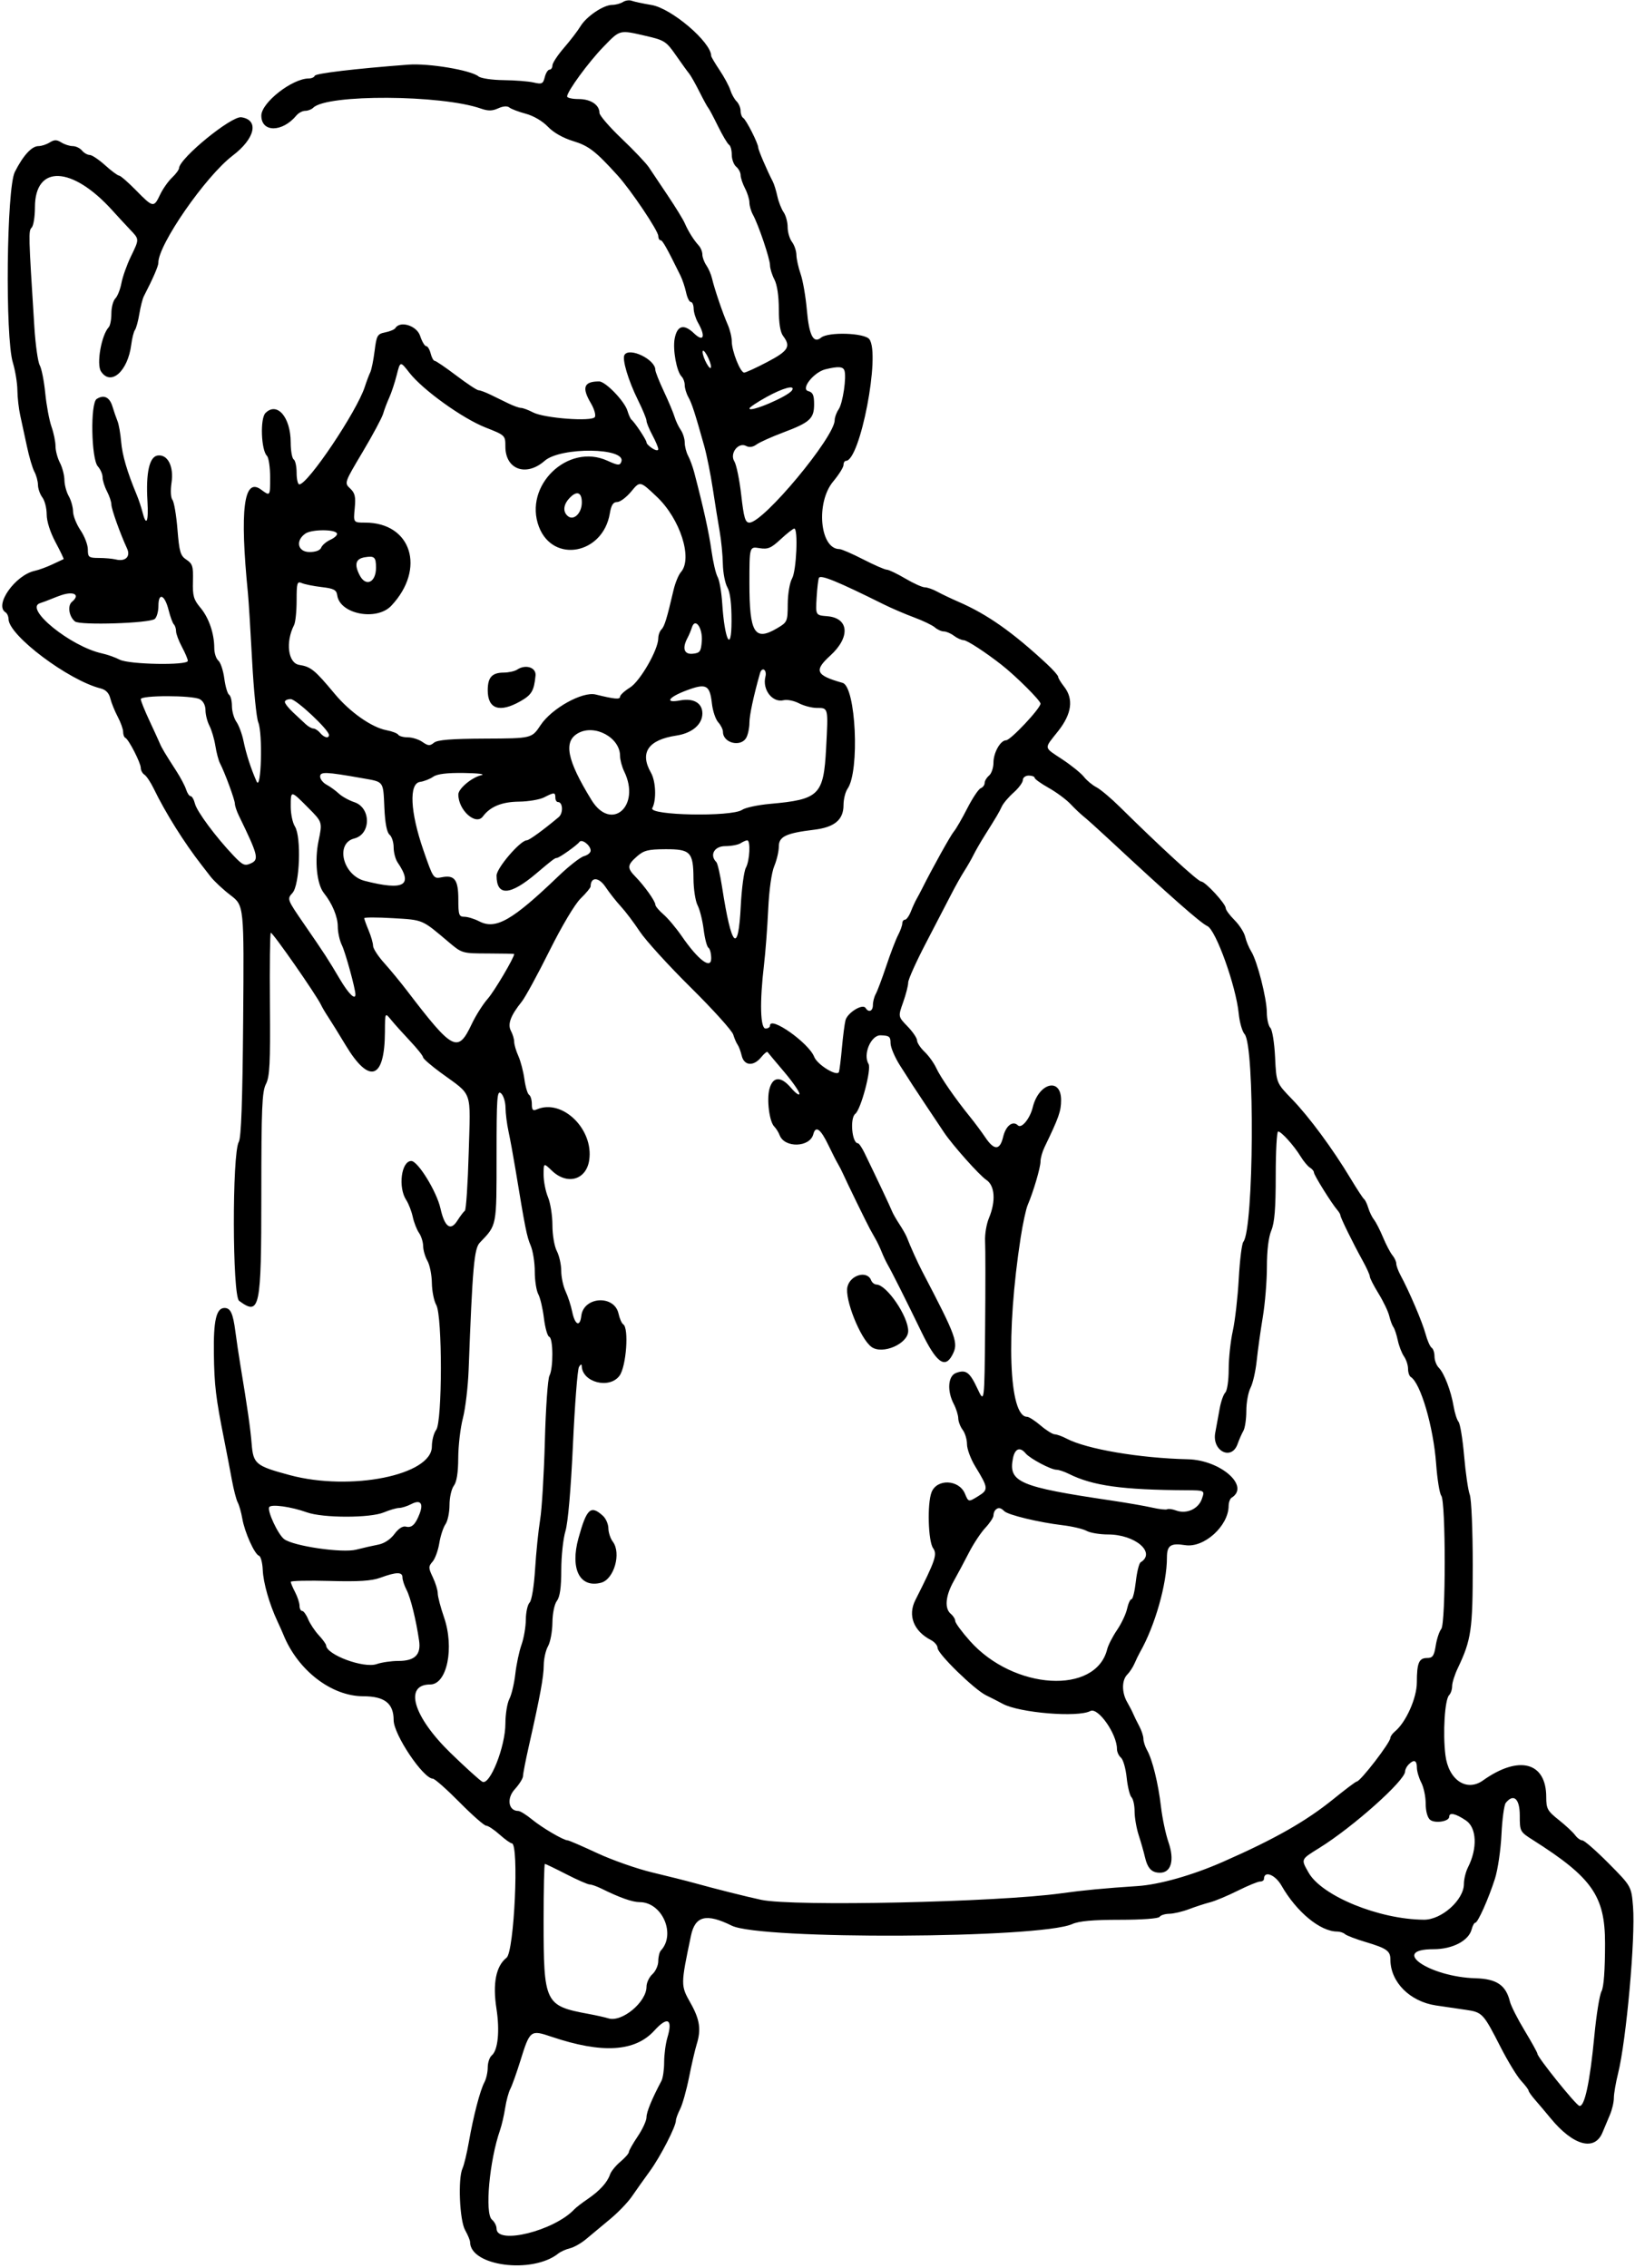 <svg
  width="556"
  height="771"
  viewBox="0 0 556 771"
  fill="none"
  xmlns="http://www.w3.org/2000/svg"
>
  <path
    fill-rule="evenodd"
    clip-rule="evenodd"
    fill="black"
    d="M221.542 1.695C228.343 2.82 241.85 14.343 241.85 19.02C241.85 19.327 243.143 21.513 244.724 23.878C246.304 26.243 247.939 29.282 248.355 30.631C248.772 31.981 249.728 33.7 250.481 34.453C251.233 35.205 251.849 36.662 251.849 37.69C251.849 38.719 252.259 39.814 252.761 40.125C253.773 40.749 257.848 48.804 257.848 50.178C257.848 50.975 260.89 58.072 262.791 61.711C263.232 62.554 263.932 64.804 264.348 66.711C264.763 68.618 265.72 71.066 266.475 72.151C267.228 73.235 267.847 75.512 267.847 77.209C267.847 78.907 268.508 81.169 269.314 82.237C270.122 83.304 270.803 85.303 270.829 86.678C270.854 88.053 271.503 90.979 272.27 93.18C273.037 95.381 273.988 100.886 274.383 105.414C275.136 114.043 276.625 116.936 279.209 114.791C281.65 112.765 293.982 113.159 295.624 115.316C299.478 120.376 292.498 156.678 287.672 156.678C287.217 156.678 286.844 157.31 286.844 158.083C286.844 158.856 285.269 161.374 283.345 163.678C277.339 170.867 278.802 186.678 285.472 186.678C286.16 186.678 289.787 188.251 293.532 190.173C297.278 192.095 300.885 193.67 301.548 193.673C302.211 193.676 305.044 195.028 307.842 196.678C310.639 198.328 313.627 199.678 314.481 199.678C315.334 199.678 317.226 200.334 318.686 201.137C320.146 201.939 323.461 203.518 326.054 204.646C335.764 208.868 344.352 214.916 356.004 225.736C358.111 227.693 359.835 229.647 359.835 230.078C359.835 230.51 360.735 232.007 361.835 233.405C365.157 237.63 364.493 242.665 359.835 248.559C354.922 254.775 354.78 253.871 361.342 258.227C364.372 260.238 367.643 262.891 368.611 264.122C369.58 265.353 371.487 266.936 372.852 267.64C374.217 268.344 377.808 271.364 380.832 274.352C394.463 287.815 407.399 299.678 408.449 299.678C409.841 299.678 416.828 307.25 416.828 308.758C416.828 309.349 418.178 311.182 419.827 312.832C421.478 314.482 423.107 317.035 423.447 318.505C423.787 319.975 424.715 322.219 425.51 323.491C427.546 326.749 430.774 339.4 430.802 344.228C430.815 346.455 431.356 348.808 432.004 349.456C432.652 350.104 433.373 354.579 433.606 359.406C434.029 368.178 434.028 368.178 439.355 373.678C445.179 379.692 453.178 390.527 459.287 400.678C461.439 404.253 463.504 407.403 463.876 407.678C464.248 407.953 464.891 409.303 465.305 410.678C465.72 412.053 466.596 413.853 467.253 414.678C467.909 415.503 469.291 418.203 470.322 420.678C471.352 423.153 472.787 425.888 473.509 426.757C474.23 427.625 474.821 428.906 474.821 429.602C474.821 430.299 475.466 432.064 476.253 433.524C479.251 439.08 483.688 449.476 484.759 453.452C485.372 455.73 486.311 457.864 486.846 458.195C487.381 458.525 487.819 459.862 487.819 461.166C487.819 462.469 488.479 464.195 489.285 465.001C491.118 466.834 493.45 472.928 494.328 478.178C494.696 480.378 495.445 482.721 495.993 483.384C496.541 484.047 497.398 489.298 497.898 495.053C498.397 500.808 499.259 506.708 499.812 508.163C500.371 509.633 500.819 520.221 500.822 531.993C500.827 554.115 500.342 557.46 495.717 567.178C494.669 569.378 493.814 572.1 493.815 573.228C493.817 574.355 493.36 575.737 492.798 576.299C491.315 577.782 490.604 589.145 491.525 596.665C492.559 605.124 498.717 609.287 504.304 605.306C516.514 596.606 525.814 599.043 525.814 610.944C525.814 614.923 526.22 615.665 530.064 618.719C532.4 620.575 534.901 622.901 535.62 623.886C536.338 624.872 537.463 625.685 538.12 625.693C538.776 625.701 542.788 629.213 547.037 633.497C554.761 641.286 554.761 641.286 555.332 648.232C556.19 658.663 553.044 693.709 550.244 704.913C549.456 708.067 548.811 711.824 548.811 713.262C548.811 714.699 548.2 717.294 547.453 719.027C546.705 720.76 545.585 723.422 544.966 724.943C542.305 731.48 535.006 729.504 527.314 720.164C525.664 718.161 523.302 715.366 522.065 713.954C520.827 712.541 519.815 711.11 519.815 710.772C519.815 710.434 518.678 708.931 517.288 707.433C515.898 705.934 512.746 700.763 510.282 695.943C504.363 684.362 504.122 684.107 498.318 683.269C495.568 682.872 491.069 682.211 488.319 681.801C479.413 680.469 472.821 673.83 472.821 666.191C472.821 663.253 471.585 662.384 464.322 660.214C461.022 659.228 457.895 658.029 457.373 657.549C456.85 657.07 455.655 656.678 454.716 656.678C448.979 656.678 440.913 650.025 435.793 641.071C433.636 637.298 429.826 635.845 429.826 638.795C429.826 639.28 429.223 639.678 428.487 639.678C427.75 639.678 424.33 641.085 420.887 642.806C417.446 644.526 413.211 646.295 411.48 646.738C409.747 647.18 406.529 648.228 404.329 649.066C402.13 649.904 399.119 650.61 397.639 650.634C396.16 650.658 394.671 651.128 394.331 651.678C393.971 652.261 388.332 652.678 380.807 652.678C371.681 652.678 366.941 653.104 364.619 654.133C353.485 659.069 258.635 659.515 248.849 654.679C240.193 650.401 236.387 651.332 234.972 658.074C231.456 674.832 231.455 675.006 234.795 680.924C237.993 686.594 238.494 689.982 236.889 695.107C236.359 696.796 235.207 701.778 234.328 706.178C233.449 710.578 232.082 715.452 231.29 717.009C230.499 718.566 229.851 720.323 229.851 720.913C229.851 722.965 224.577 733.21 220.977 738.151C218.984 740.887 216.228 744.767 214.853 746.776C213.478 748.784 210.104 752.277 207.354 754.539C204.605 756.801 201.005 759.798 199.355 761.198C197.705 762.598 195.231 764.014 193.856 764.345C192.481 764.676 190.681 765.484 189.856 766.141C181.017 773.178 159.901 770.431 159.854 762.238C159.85 761.655 159.09 759.828 158.165 758.178C156.279 754.816 155.687 740.625 157.289 737.178C157.801 736.078 158.772 732.028 159.448 728.178C160.997 719.347 163.26 710.667 164.727 707.925C165.349 706.762 165.859 704.485 165.859 702.866C165.859 701.247 166.478 699.409 167.234 698.782C169.336 697.037 169.995 690.437 168.822 682.876C167.492 674.303 168.663 668.407 172.258 665.578C174.88 663.516 176.566 626.678 174.038 626.678C173.587 626.678 171.707 625.328 169.859 623.678C168.011 622.028 165.966 620.678 165.315 620.678C164.664 620.678 160.583 617.089 156.247 612.702C151.91 608.316 147.837 604.716 147.196 604.702C143.884 604.633 133.863 589.686 133.863 584.814C133.863 579.102 130.795 576.691 123.516 576.684C112.67 576.674 101.227 567.827 96.343 555.678C96.012 554.853 95.107 552.828 94.334 551.178C91.597 545.346 89.534 538.124 89.349 533.727C89.246 531.278 88.672 529.112 88.073 528.913C86.557 528.407 83.205 520.955 82.402 516.305C82.034 514.175 81.335 511.7 80.848 510.805C80.36 509.91 79.467 506.478 78.862 503.178C78.257 499.878 77.09 493.803 76.269 489.678C73.362 475.076 72.88 471.059 72.726 460.143C72.568 448.923 73.562 444.678 76.347 444.678C78.394 444.678 79.235 446.498 80.043 452.678C80.438 455.703 81.209 460.878 81.756 464.178C84.175 478.773 85.147 485.558 85.578 490.869C86.134 497.708 86.948 498.378 98.488 501.489C119.211 507.076 146.862 501.521 146.862 491.77C146.862 489.73 147.523 487.187 148.33 486.119C150.437 483.333 150.463 447.356 148.362 443.678C147.576 442.303 146.901 438.928 146.862 436.178C146.823 433.428 146.148 430.053 145.362 428.678C144.576 427.303 143.917 425.041 143.897 423.651C143.878 422.26 143.244 420.235 142.49 419.151C141.735 418.066 140.777 415.61 140.36 413.693C139.942 411.776 138.944 409.206 138.142 407.981C135.306 403.653 136.466 394.709 139.863 394.709C142.11 394.709 148.492 405.078 149.783 410.828C151.204 417.152 153.204 418.63 155.488 415.044C156.492 413.467 157.659 411.928 158.08 411.623C158.502 411.318 159.09 402.446 159.387 391.907C160.003 370.089 160.935 372.771 149.942 364.732C146.598 362.286 143.862 359.904 143.862 359.439C143.862 358.974 141.865 356.475 139.425 353.885C136.984 351.296 134.074 348.053 132.958 346.678C130.931 344.178 130.931 344.178 130.897 350.863C130.817 366.988 125.615 368.749 117.562 355.378C115.255 351.546 112.583 347.233 111.627 345.794C110.671 344.355 109.575 342.503 109.194 341.678C107.654 338.354 92.54 316.673 92.082 317.132C91.811 317.403 91.678 328.409 91.786 341.59C91.951 361.603 91.727 366.053 90.426 368.567C89.105 371.122 88.869 376.803 88.869 406.057C88.869 445.03 88.367 447.434 81.311 442.253C78.993 440.551 78.901 392.207 81.208 388.197C82.021 386.785 82.466 374.403 82.688 347.026C83.006 307.873 83.006 307.873 78.389 304.348C75.85 302.409 72.789 299.552 71.587 298C70.385 296.448 69.052 294.728 68.623 294.178C62.654 286.53 56.289 276.383 52.312 268.178C51.247 265.978 49.812 263.818 49.124 263.378C48.437 262.938 47.874 261.903 47.874 261.076C47.874 259.366 43.762 251.35 42.625 250.845C42.213 250.661 41.875 249.755 41.875 248.83C41.875 247.905 41.044 245.58 40.028 243.663C39.013 241.746 37.881 238.947 37.513 237.443C37.068 235.622 35.982 234.492 34.264 234.061C23.277 231.303 2.974 216.042 2.902 210.487C2.89 209.557 2.43 208.518 1.88 208.178C-2.059 205.744 5.174 195.502 11.851 194.058C13.241 193.757 15.953 192.761 17.878 191.844C19.803 190.928 21.494 190.136 21.636 190.086C21.778 190.035 20.541 187.456 18.887 184.355C17.048 180.908 15.878 177.228 15.878 174.888C15.878 172.783 15.217 170.187 14.41 169.119C13.602 168.052 12.927 166.136 12.91 164.862C12.892 163.589 12.344 161.564 11.691 160.362C11.037 159.161 9.889 155.253 9.138 151.678C8.388 148.103 7.367 143.378 6.87 141.178C6.373 138.978 5.942 135.153 5.912 132.678C5.882 130.203 5.188 125.969 4.369 123.269C1.708 114.496 2.232 64.022 5.041 58.459C7.865 52.869 10.782 49.678 13.066 49.678C14.077 49.678 15.799 49.12 16.892 48.437C18.473 47.45 19.283 47.45 20.863 48.437C21.956 49.12 23.701 49.678 24.741 49.678C25.781 49.678 27.192 50.353 27.877 51.178C28.562 52.003 29.739 52.678 30.496 52.678C31.252 52.678 33.614 54.253 35.744 56.178C37.874 58.103 40.013 59.69 40.496 59.704C40.98 59.718 43.569 61.968 46.252 64.704C52.059 70.627 52.309 70.672 54.444 66.169C55.36 64.24 57.173 61.652 58.474 60.419C59.774 59.187 60.858 57.728 60.883 57.178C61.032 53.795 78.7 39.362 82.075 39.866C88.182 40.778 86.755 47.103 79.137 52.894C69.91 59.908 53.697 83.306 53.844 89.397C53.869 90.44 51.938 94.878 48.917 100.716C48.479 101.563 47.79 104.263 47.385 106.716C46.979 109.17 46.31 111.628 45.896 112.178C45.482 112.728 44.913 114.978 44.632 117.178C43.469 126.255 37.683 131.368 34.344 126.27C32.733 123.811 34.472 113.915 36.986 111.228C37.475 110.705 37.875 108.6 37.875 106.549C37.875 104.499 38.481 102.215 39.222 101.474C39.962 100.734 40.896 98.379 41.297 96.241C41.698 94.104 43.117 90.093 44.45 87.329C47.443 81.125 47.454 81.442 44.124 77.939C42.613 76.347 39.968 73.485 38.248 71.578C24.534 56.37 11.879 55.85 11.879 70.494C11.879 73.675 11.377 76.78 10.762 77.395C9.655 78.502 9.686 79.621 11.683 111.178C12.066 117.228 12.889 123.078 13.514 124.178C14.138 125.278 14.982 129.542 15.388 133.654C15.794 137.766 16.746 142.885 17.502 145.03C18.259 147.175 18.878 150.171 18.878 151.689C18.878 153.207 19.549 155.738 20.371 157.314C21.192 158.889 21.884 161.528 21.907 163.178C21.929 164.828 22.591 167.303 23.377 168.678C24.163 170.053 24.822 172.396 24.842 173.884C24.861 175.372 26.002 178.247 27.377 180.273C28.752 182.299 29.876 185.244 29.876 186.818C29.876 189.454 30.17 189.679 33.626 189.692C35.689 189.699 38.275 189.93 39.375 190.205C42.632 191.018 44.478 189.232 43.213 186.493C40.841 181.362 37.875 173.044 37.875 171.523C37.875 170.634 37.203 168.618 36.382 167.042C35.561 165.467 34.886 163.313 34.882 162.257C34.879 161.2 34.16 159.545 33.286 158.578C31.016 156.071 30.677 137.057 32.876 135.644C35.321 134.074 37.274 135.001 38.238 138.188C38.735 139.832 39.51 142.078 39.96 143.178C40.41 144.278 40.967 147.428 41.197 150.178C41.58 154.759 43.222 160.365 46.472 168.178C47.158 169.828 48.029 172.42 48.408 173.937C49.731 179.248 50.565 177.546 50.145 170.393C49.576 160.725 50.79 155.275 53.601 154.867C57.024 154.37 59.164 158.557 58.329 164.12C57.933 166.766 58.063 169.22 58.639 169.937C59.187 170.62 59.956 175.133 60.347 179.966C60.972 187.681 61.346 188.942 63.415 190.298C65.479 191.651 65.753 192.561 65.613 197.617C65.476 202.547 65.843 203.855 68.124 206.565C71.014 210.001 72.857 215.34 72.865 220.306C72.868 222.026 73.489 223.946 74.244 224.573C75 225.2 75.913 227.937 76.273 230.654C76.634 233.372 77.365 235.866 77.899 236.196C78.433 236.526 78.87 238.244 78.87 240.015C78.87 241.785 79.554 244.21 80.391 245.404C81.227 246.598 82.309 249.511 82.795 251.876C83.709 256.326 85.331 261.345 87.257 265.678C88.835 269.226 89.395 249.363 87.825 245.571C87.208 244.082 86.265 234.609 85.73 224.521C85.195 214.432 84.556 204.153 84.311 201.678C81.484 173.222 82.897 162.104 88.787 166.459C91.868 168.738 91.869 168.738 91.869 162.408C91.869 158.926 91.38 155.59 90.785 154.994C88.786 152.995 88.412 142.277 90.276 140.414C94.217 136.472 98.829 141.825 98.853 150.369C98.861 153.224 99.318 155.838 99.868 156.178C100.418 156.518 100.867 158.569 100.867 160.737C100.867 162.905 101.279 164.678 101.782 164.678C104.696 164.678 121.338 139.898 124.05 131.523C124.645 129.683 125.48 127.463 125.906 126.589C126.332 125.715 127.001 122.43 127.393 119.29C128.053 114.011 128.326 113.536 131.006 113C132.601 112.681 134.147 112.028 134.443 111.549C136.06 108.932 141.714 110.698 142.862 114.178C143.497 116.103 144.424 117.678 144.921 117.678C145.417 117.678 146.106 118.803 146.451 120.178C146.796 121.553 147.413 122.678 147.821 122.678C148.229 122.678 151.535 124.928 155.167 127.678C158.799 130.428 162.205 132.678 162.735 132.678C163.264 132.678 165.083 133.353 166.778 134.178C168.473 135.003 171.245 136.353 172.939 137.178C174.634 138.003 176.546 138.681 177.189 138.684C177.832 138.688 179.666 139.372 181.264 140.206C185.075 142.194 201.284 143.41 202.289 141.785C202.688 141.14 202.078 139.026 200.934 137.088C197.766 131.719 198.537 129.678 203.734 129.678C205.921 129.678 212.404 136.399 213.379 139.678C213.788 141.053 214.399 142.403 214.738 142.678C215.891 143.615 219.852 149.594 219.852 150.397C219.852 150.837 220.752 151.759 221.852 152.446C223.045 153.191 223.852 153.287 223.852 152.683C223.852 152.126 222.952 149.992 221.852 147.939C220.752 145.887 219.852 143.685 219.852 143.045C219.852 142.406 218.549 139.25 216.954 136.031C213.644 129.346 211.479 122.091 212.367 120.655C214.041 117.946 222.852 122.217 222.852 125.737C222.852 126.372 224.153 129.656 225.742 133.035C227.331 136.414 228.967 140.303 229.376 141.678C229.785 143.053 230.735 145.066 231.486 146.151C232.237 147.235 232.851 149.177 232.851 150.466C232.851 151.755 233.371 153.782 234.007 154.97C234.643 156.159 235.58 158.717 236.088 160.654C239.242 172.689 241.085 181.041 241.939 187.178C242.475 191.028 243.417 195.067 244.03 196.154C244.645 197.241 245.352 201.291 245.601 205.154C246.414 217.764 248.751 222.213 248.766 211.178C248.774 205.189 248.3 201.342 247.349 199.678C246.563 198.303 245.871 194.703 245.811 191.678C245.752 188.653 245.267 183.703 244.732 180.678C244.198 177.653 243.147 171.128 242.398 166.178C241.648 161.228 240.341 154.703 239.492 151.678C236.335 140.418 235.265 137.123 234.073 134.994C233.401 133.792 232.851 131.97 232.851 130.944C232.851 129.918 232.365 128.592 231.772 127.999C230.096 126.323 228.729 118.846 229.422 115.15C230.271 110.625 232.535 110.001 236.014 113.334C239.287 116.47 240.046 114.394 237.35 109.678C236.564 108.303 235.905 106.166 235.885 104.928C235.866 103.69 235.437 102.678 234.93 102.678C234.424 102.678 233.697 101.215 233.315 99.428C232.933 97.641 232.066 95.053 231.389 93.678C226.696 84.149 225.302 81.678 224.623 81.678C224.199 81.678 223.852 81.02 223.852 80.217C223.852 78.478 214.56 64.649 210.053 59.678C202.503 51.353 200.2 49.576 194.861 47.952C191.45 46.915 188.196 45.058 186.307 43.07C184.513 41.184 181.423 39.372 178.808 38.673C176.36 38.018 173.846 37.063 173.22 36.551C172.506 35.965 171.094 36.069 169.422 36.831C167.41 37.748 165.979 37.77 163.561 36.921C150.066 32.185 111.161 31.983 106.52 36.625C105.941 37.204 104.712 37.678 103.789 37.678C102.867 37.678 101.524 38.386 100.806 39.251C95.99 45.055 88.869 45.09 88.869 39.309C88.869 34.889 99.371 26.678 105.026 26.678C105.947 26.678 106.85 26.266 107.034 25.763C107.332 24.945 120.678 23.359 138.863 21.98C145.8 21.454 160.172 23.862 162.721 25.977C163.517 26.638 167.334 27.206 171.258 27.246C175.163 27.287 179.766 27.649 181.485 28.052C184.278 28.705 184.683 28.509 185.254 26.231C185.607 24.827 186.337 23.678 186.876 23.678C187.416 23.678 187.857 23.03 187.857 22.239C187.857 21.447 189.627 18.754 191.791 16.253C193.955 13.752 196.475 10.462 197.391 8.942C199.414 5.585 205.192 1.684 208.173 1.663C209.373 1.654 211.029 1.209 211.853 0.673C212.678 0.137 214.028 -0.045 214.853 0.268C215.678 0.581 218.689 1.223 221.542 1.695ZM205.191 15.928C200.133 21.141 192.856 31.089 192.856 32.79C192.856 33.278 194.624 33.678 196.784 33.678C200.879 33.678 203.854 35.657 203.854 38.38C203.854 39.238 207.258 43.182 211.419 47.145C215.578 51.108 219.741 55.497 220.667 56.898C221.594 58.3 224.494 62.632 227.113 66.525C229.73 70.419 232.317 74.634 232.859 75.891C234.047 78.644 235.903 81.604 237.6 83.457C238.288 84.207 238.85 85.589 238.85 86.527C238.85 87.465 239.46 89.121 240.204 90.205C240.949 91.29 241.818 93.303 242.135 94.678C242.937 98.165 245.793 106.564 247.457 110.329C248.222 112.062 248.849 114.641 248.849 116.059C248.849 119.352 251.754 126.678 253.06 126.678C253.608 126.678 257.159 125.047 260.951 123.054C268.107 119.293 269.013 117.805 266.315 114.237C265.34 112.948 264.847 109.879 264.847 105.101C264.847 100.664 264.274 96.809 263.353 95.042C262.532 93.467 261.855 91.278 261.849 90.178C261.837 87.986 257.948 76.471 256.044 72.994C255.386 71.792 254.848 69.931 254.848 68.858C254.848 67.785 254.176 65.618 253.354 64.042C252.534 62.467 251.859 60.446 251.855 59.55C251.852 58.655 251.174 57.363 250.349 56.678C249.524 55.993 248.849 54.165 248.849 52.615C248.849 51.064 248.429 49.537 247.916 49.219C247.403 48.902 245.716 46.063 244.166 42.91C242.618 39.758 241.125 36.953 240.85 36.678C240.575 36.403 239.225 33.936 237.85 31.196C236.475 28.456 234.901 25.674 234.351 25.016C233.801 24.357 231.776 21.555 229.851 18.788C226.568 14.069 225.938 13.664 219.655 12.218C210.534 10.12 210.924 10.02 205.191 15.928ZM238.921 119.678C238.921 120.503 239.564 122.303 240.35 123.678C241.176 125.123 241.779 125.545 241.779 124.678C241.779 123.853 241.136 122.053 240.35 120.678C239.524 119.233 238.921 118.811 238.921 119.678ZM134.919 127.453C134.265 130.052 133.116 133.528 132.365 135.178C131.615 136.828 130.683 139.291 130.294 140.652C129.905 142.013 126.768 147.863 123.323 153.652C117.073 164.152 117.063 164.183 119.075 166.073C120.719 167.617 121.005 168.865 120.625 172.823C120.159 177.678 120.159 177.678 124.184 177.678C139.928 177.678 144.869 193.377 133.074 205.928C128.11 211.211 115.592 208.815 114.683 202.408C114.417 200.538 113.559 200.083 109.366 199.589C106.617 199.265 103.58 198.654 102.617 198.232C101.048 197.544 100.867 198.156 100.867 204.137C100.867 207.807 100.479 211.567 100.004 212.494C97.035 218.283 97.951 225.436 101.739 226.041C105.742 226.682 107.01 227.717 113.866 235.941C119.024 242.129 126.426 247.318 131.439 248.258C133.334 248.614 135.132 249.304 135.433 249.791C135.734 250.279 137.204 250.678 138.7 250.678C140.194 250.678 142.436 251.392 143.682 252.265C145.587 253.599 146.205 253.639 147.56 252.515C148.747 251.53 153.347 251.16 165.009 251.108C180.845 251.039 180.846 251.039 183.844 246.512C187.608 240.829 198.074 235.013 202.558 236.113C208.987 237.691 210.854 237.862 210.854 236.873C210.854 236.305 212.366 234.907 214.213 233.764C217.671 231.627 223.852 220.88 223.852 217.005C223.852 215.945 224.337 214.593 224.93 214C225.968 212.962 226.78 210.321 229.026 200.678C229.603 198.203 230.742 195.42 231.559 194.493C235.623 189.881 231.308 176.407 223.36 168.889C217.641 163.48 217.641 163.48 214.674 167.079C213.042 169.058 210.88 170.678 209.869 170.678C208.509 170.678 207.857 171.698 207.369 174.591C205.027 188.45 188.057 191.625 183.273 179.098C177.948 165.152 193.091 150.515 206.529 156.617C210.159 158.266 210.779 158.316 211.282 157.005C213.14 152.16 190.67 151.878 185.204 156.678C178.931 162.187 171.859 159.621 171.859 151.836C171.859 148.022 171.809 147.975 165.109 145.34C157.27 142.257 143.751 132.539 139.236 126.741C136.109 122.727 136.109 122.727 134.919 127.453ZM280.725 125.546C276.73 126.509 272.175 132.269 274.854 132.97C276.418 133.379 276.845 134.337 276.845 137.429C276.845 142.331 275.438 143.612 266.247 147.068C262.342 148.537 258.299 150.359 257.262 151.117C256.042 152.01 254.799 152.187 253.738 151.619C251.09 150.201 248.042 154.156 249.717 156.838C250.42 157.965 251.476 163.114 252.063 168.282C252.947 176.062 253.424 177.678 254.839 177.678C259.619 177.678 283.845 148.573 283.845 142.83C283.845 141.891 284.453 140.235 285.197 139.151C286.612 137.083 287.938 128.076 287.141 125.928C286.651 124.608 285.02 124.511 280.725 125.546ZM260.612 135.002C257.46 136.749 254.872 138.484 254.863 138.858C254.828 140.397 268.064 134.754 269.342 132.685C270.55 130.73 266.278 131.864 260.612 135.002ZM193.511 169.507C191.541 171.684 191.382 174.04 193.109 175.473C195.113 177.137 197.855 174.447 197.855 170.818C197.855 167.232 196.06 166.69 193.511 169.507ZM103.829 181.417C100.372 183.838 101.25 187.678 105.26 187.678C107.362 187.678 108.872 187.104 109.231 186.169C109.549 185.34 110.959 184.137 112.364 183.497C113.769 182.857 114.777 181.911 114.605 181.395C114.104 179.893 105.98 179.91 103.829 181.417ZM265.488 183.318C262.195 186.378 261.133 186.824 258.239 186.354C254.848 185.804 254.848 185.804 254.848 198.276C254.848 215.253 256.611 218.11 264.29 213.579C267.745 211.541 267.848 211.304 267.882 205.329C267.902 201.894 268.549 198.074 269.346 196.678C270.838 194.069 271.474 179.655 270.096 179.705C269.684 179.72 267.611 181.346 265.488 183.318ZM124.053 189.454C120.941 189.965 120.399 191.876 122.315 195.582C124.412 199.638 127.864 198.029 127.864 192.996C127.864 189.393 127.348 188.914 124.053 189.454ZM278.507 196.428C278.256 196.841 277.892 199.878 277.698 203.178C277.345 209.178 277.345 209.178 281.332 209.502C288.736 210.105 289.23 216.624 282.345 222.89C276.708 228.02 277.417 229.589 286.532 232.157C291.061 233.433 292.408 262.153 288.221 268.151C287.464 269.235 286.844 271.744 286.844 273.726C286.844 278.704 283.801 281.249 276.845 282.089C267.293 283.243 264.847 284.404 264.847 287.788C264.847 289.413 264.148 292.414 263.295 294.457C262.367 296.678 261.539 302.599 261.237 309.175C260.959 315.227 260.309 323.766 259.791 328.152C258.308 340.693 258.541 349.678 260.348 349.678C261.173 349.678 261.847 349.228 261.847 348.678C261.847 345.263 275.043 354.578 276.868 359.282C277.925 362.005 284.759 366.166 285.299 364.416C285.509 363.735 285.964 360.028 286.311 356.178C286.658 352.328 287.197 348.15 287.51 346.893C288.153 344.308 293.365 341.096 294.345 342.682C295.391 344.374 296.843 343.783 296.843 341.664C296.843 340.557 297.281 338.869 297.817 337.914C298.353 336.959 299.956 332.688 301.38 328.422C302.802 324.156 304.611 319.431 305.398 317.922C306.186 316.413 306.832 314.616 306.836 313.928C306.839 313.241 307.248 312.678 307.744 312.678C308.24 312.678 309.133 311.44 309.729 309.928C310.325 308.416 311.199 306.503 311.671 305.678C312.144 304.853 312.982 303.278 313.533 302.178C317.108 295.048 323.289 283.94 324.383 282.678C325.097 281.853 327.14 278.323 328.923 274.834C330.706 271.345 332.767 268.259 333.502 267.977C334.237 267.695 334.838 266.892 334.838 266.193C334.838 265.495 335.513 264.363 336.338 263.678C337.163 262.993 337.838 261.013 337.838 259.278C337.838 255.884 340.211 251.678 342.127 251.678C343.649 251.678 353.836 240.835 353.836 239.216C353.836 238.178 345.52 229.892 340.624 226.052C335.122 221.738 328.883 217.673 327.72 217.646C326.96 217.629 325.466 216.954 324.399 216.146C323.331 215.339 321.792 214.678 320.978 214.678C320.164 214.678 318.788 214.061 317.92 213.307C317.051 212.553 313.866 211.021 310.841 209.903C307.817 208.784 303.092 206.751 300.342 205.384C284.89 197.705 279.16 195.355 278.507 196.428ZM20.877 202.33C20.052 202.602 18.478 203.201 17.378 203.66C16.278 204.12 14.591 204.748 13.628 205.056C8.037 206.843 24.031 219.817 34.693 222.143C36.517 222.541 39.217 223.496 40.692 224.266C43.882 225.93 63.872 226.282 63.872 224.674C63.872 224.122 62.972 221.992 61.872 219.939C60.772 217.887 59.873 215.488 59.873 214.609C59.873 213.73 59.535 212.68 59.123 212.275C58.711 211.87 57.91 209.691 57.343 207.432C56.02 202.155 53.873 201.252 53.873 205.972C53.873 207.876 53.311 209.882 52.623 210.431C50.774 211.909 27.189 212.651 25.5 211.285C23.448 209.624 22.883 205.918 24.48 204.592C27.328 202.229 25.213 200.902 20.877 202.33ZM235.29 213.315C234.968 214.34 234.288 215.959 233.778 216.914C231.904 220.424 232.635 222.564 235.601 222.254C238.031 221.999 238.385 221.504 238.65 217.985C238.991 213.447 236.385 209.826 235.29 213.315ZM182.113 229.678C181.606 234.878 180.799 236.241 176.936 238.428C169.882 242.422 165.859 241.06 165.859 234.678C165.859 230.282 167.308 228.683 171.309 228.663C172.986 228.654 175.033 228.2 175.858 227.654C178.755 225.734 182.383 226.909 182.113 229.678ZM258.432 228.928C256.244 236.661 254.848 243.207 254.848 245.729C254.848 247.423 254.382 249.68 253.813 250.744C251.992 254.147 245.849 252.653 245.849 248.807C245.849 247.998 245.122 246.531 244.232 245.547C243.342 244.564 242.384 241.723 242.103 239.235C241.381 232.827 240.19 232.205 233.464 234.721C227.241 237.05 225.883 239.138 231.246 238.132C235.845 237.269 238.85 239.01 238.85 242.539C238.85 246.289 235.353 249.267 229.996 250.077C220.432 251.523 217.457 255.862 221.352 262.678C223.037 265.626 223.283 272.004 221.817 274.744C220.482 277.24 248.808 277.776 252.376 275.322C253.461 274.576 257.723 273.664 261.847 273.296C278.594 271.803 280.081 270.333 280.925 254.427C281.668 240.429 281.726 240.678 277.737 240.678C276.092 240.678 273.371 239.966 271.689 239.097C270.007 238.227 267.664 237.758 266.481 238.055C262.697 239.005 259.179 234.481 260.282 230.085C260.892 227.653 259.108 226.537 258.432 228.928ZM47.874 237.699C47.874 238.261 49.185 241.523 50.787 244.949C52.388 248.375 53.98 251.853 54.325 252.678C55.011 254.321 56.094 256.134 59.996 262.178C61.417 264.378 62.901 267.19 63.293 268.428C63.686 269.666 64.378 270.678 64.831 270.678C65.284 270.678 65.944 271.827 66.296 273.232C66.968 275.91 73.405 284.578 79.41 290.89C82.538 294.178 83.216 294.478 85.332 293.513C88.148 292.23 87.779 290.771 81.248 277.347C80.49 275.79 79.87 273.937 79.87 273.23C79.87 271.927 76.433 262.598 74.8 259.472C74.31 258.533 73.604 255.86 73.231 253.531C72.859 251.202 71.953 248.145 71.219 246.737C70.484 245.33 69.881 242.956 69.877 241.463C69.873 239.807 69.117 238.345 67.938 237.713C65.396 236.353 47.874 236.34 47.874 237.699ZM96.868 238.633C96.868 239.158 98.106 240.743 99.618 242.156C101.129 243.568 103.08 245.389 103.951 246.201C104.822 247.013 106.004 247.678 106.578 247.678C107.152 247.678 108.181 248.353 108.866 249.178C110.206 250.793 111.866 251.18 111.866 249.878C111.866 248.135 100.706 237.678 98.847 237.678C97.759 237.678 96.868 238.108 96.868 238.633ZM196.675 249.214C191.507 252.02 192.742 258.319 201.137 271.978C207.861 282.917 218 274.076 212.264 262.274C211.488 260.677 210.854 258.293 210.854 256.975C210.854 250.794 202.342 246.136 196.675 249.214ZM108.866 264.013C108.866 264.89 109.85 266.134 111.053 266.778C112.256 267.422 114.129 268.777 115.216 269.79C116.303 270.802 118.678 272.121 120.495 272.721C126.214 274.609 126.203 283.623 120.48 285.06C113.906 286.71 116.587 297.579 124.039 299.478C137.38 302.88 140.591 301.077 135.211 293.205C134.47 292.121 133.863 289.813 133.863 288.078C133.863 286.343 133.235 284.402 132.467 283.765C131.556 283.007 130.948 279.875 130.714 274.722C130.29 265.385 130.659 265.887 123.251 264.578C110.76 262.37 108.866 262.296 108.866 264.013ZM147.306 264.079C146.206 264.85 144.193 265.638 142.834 265.829C139.017 266.368 139.491 276.056 143.966 288.996C147.335 298.737 147.385 298.81 150.254 298.243C154.597 297.384 155.861 299.088 155.861 305.8C155.861 311.059 156.077 311.678 157.91 311.678C159.037 311.678 161.32 312.382 162.983 313.241C168.594 316.143 174.187 312.953 189.856 297.912C193.431 294.481 197.367 291.401 198.605 291.067C199.843 290.734 200.855 289.89 200.855 289.192C200.855 287.402 197.858 285.091 197.029 286.242C196.198 287.397 190.154 291.678 189.354 291.678C188.687 291.678 187.876 292.29 182.357 296.966C173.434 304.525 168.859 304.764 168.859 297.671C168.859 295.118 176.958 285.678 179.148 285.678C179.951 285.678 184.789 282.164 189.979 277.812C191.601 276.452 191.425 272.678 189.739 272.678C189.255 272.678 188.856 272.003 188.856 271.178C188.856 269.328 188.455 269.317 185.057 271.073C183.572 271.84 179.715 272.499 176.488 272.537C170.646 272.605 166.7 274.222 164.22 277.563C161.821 280.792 155.861 275.474 155.861 270.106C155.861 268.13 160.404 264.315 163.673 263.546C165.185 263.191 162.635 262.863 157.833 262.796C151.973 262.715 148.68 263.116 147.306 264.079ZM347.837 265.17C347.837 265.991 346.437 267.904 344.726 269.42C343.015 270.937 341.196 273.078 340.684 274.178C339.716 276.256 338.991 277.482 334.782 284.178C333.399 286.378 331.717 289.303 331.043 290.678C330.369 292.053 328.949 294.528 327.888 296.178C326.827 297.828 324.808 301.428 323.404 304.178C321.999 306.928 318.147 314.349 314.844 320.669C311.543 326.989 308.842 333.003 308.842 334.035C308.842 335.066 308.066 338.094 307.118 340.765C305.393 345.62 305.393 345.62 308.617 348.946C310.39 350.776 311.849 352.927 311.858 353.726C311.868 354.524 313.016 356.26 314.409 357.582C315.802 358.904 317.585 361.379 318.371 363.082C319.849 366.282 324.876 373.547 329.879 379.712C331.455 381.655 333.797 384.805 335.082 386.712C338.103 391.194 340.038 391.128 341.132 386.504C342.024 382.725 344.419 380.86 346.152 382.593C347.368 383.81 350.256 380.304 351.191 376.475C353.233 368.107 360.833 366.153 360.838 373.995C360.84 377.749 360.079 379.911 355.203 390.009C354.451 391.566 353.836 393.756 353.836 394.875C353.836 396.936 351.433 405.102 349.479 409.678C348.892 411.053 347.821 416.003 347.098 420.678C342.036 453.401 343.047 481.678 349.28 481.678C349.902 481.678 351.97 483.01 353.874 484.637C355.778 486.265 357.941 487.615 358.681 487.637C359.421 487.66 361.221 488.308 362.681 489.079C369.472 492.664 387.45 495.729 403.943 496.114C415.059 496.373 425.177 505.253 418.828 509.178C418.278 509.518 417.819 510.782 417.809 511.987C417.75 518.823 409.417 526.332 403.022 525.312C398.099 524.527 396.83 525.392 396.829 529.535C396.826 538.482 392.756 552.786 387.683 561.678C387.212 562.503 386.377 564.224 385.826 565.503C385.275 566.782 384.151 568.502 383.328 569.325C381.441 571.213 381.431 575.433 383.308 578.678C384.103 580.053 385.032 581.853 385.371 582.678C385.711 583.503 386.629 585.372 387.41 586.832C388.192 588.292 388.831 590.234 388.831 591.148C388.831 592.062 389.386 593.792 390.065 594.994C391.896 598.235 393.869 606.254 394.808 614.275C395.266 618.178 396.407 623.578 397.343 626.275C399.466 632.383 398.282 636.678 394.478 636.678C391.612 636.678 390.232 635.211 389.302 631.172C388.923 629.525 387.987 626.25 387.222 623.893C386.458 621.536 385.832 617.914 385.832 615.843C385.832 613.772 385.356 611.602 384.774 611.02C384.193 610.439 383.455 607.427 383.135 604.327C382.816 601.228 381.941 598.184 381.193 597.562C380.444 596.941 379.833 595.602 379.833 594.586C379.833 589.481 373.383 580.313 370.774 581.71C366.548 583.972 346.662 582.332 340.988 579.254C339.531 578.463 336.988 577.164 335.338 576.366C331.365 574.446 318.84 562.238 318.84 560.284C318.84 559.439 317.828 558.225 316.591 557.585C310.707 554.542 308.629 549.24 311.27 544.009C318.134 530.411 318.8 528.459 317.301 526.319C315.631 523.933 315.274 511.297 316.767 507.37C318.557 502.661 326.111 502.955 328.139 507.812C329.339 510.686 329.339 510.686 332.568 508.71C336.201 506.485 336.152 505.935 331.654 498.567C330.106 496.032 328.839 492.63 328.839 491.009C328.839 489.387 328.178 487.187 327.371 486.119C326.563 485.052 325.886 483.278 325.865 482.178C325.844 481.078 325.155 478.889 324.334 477.314C322.006 472.851 322.369 467.788 325.09 466.777C328.469 465.521 329.749 466.449 332.376 472.062C334.768 477.178 334.768 477.178 335 451.678C335.128 437.653 335.125 424.297 334.993 421.998C334.861 419.699 335.447 416.157 336.295 414.126C338.706 408.356 338.333 403.049 335.381 401.114C333.101 399.62 323.972 389.378 321.073 385.064C317.831 380.238 311.24 370.326 310.341 368.926C309.791 368.07 307.879 365.086 306.092 362.296C304.305 359.506 302.842 356.065 302.842 354.649C302.842 352.41 302.402 352.062 299.465 351.979C296.178 351.885 293.378 358.499 295.353 361.694C296.422 363.423 292.769 377.189 290.847 378.678C288.956 380.142 289.717 388.678 291.738 388.678C292.095 388.678 293.098 390.14 293.966 391.928C298.279 400.81 302.777 410.338 303.29 411.678C303.606 412.503 304.754 414.528 305.842 416.178C306.93 417.828 308.079 419.853 308.395 420.678C309.564 423.733 312.061 429.267 313.582 432.178C325.403 454.803 326.036 456.572 323.804 460.744C321.313 465.4 318.387 463.201 313.4 452.928C307.996 441.793 303.31 432.462 301.846 429.92C301.294 428.962 300.394 427.053 299.845 425.678C299.296 424.303 298.397 422.39 297.845 421.428C297.294 420.466 296.413 418.89 295.887 417.928C294.723 415.796 287.967 401.953 286.736 399.178C286.248 398.078 285.442 396.503 284.944 395.678C284.446 394.853 282.974 391.963 281.672 389.255C279.038 383.776 277.365 382.581 276.572 385.613C275.394 390.121 266.804 390.369 265.127 385.943C264.76 384.972 263.926 383.638 263.274 382.978C261.622 381.304 260.678 373.779 261.666 370.178C262.831 365.941 265.546 365.811 268.979 369.829C270.553 371.671 271.842 372.58 271.844 371.849C271.845 371.118 269.49 367.743 266.612 364.349C263.733 360.955 261.22 357.953 261.026 357.678C260.833 357.403 259.854 358.19 258.852 359.428C256.269 362.613 253.053 362.37 252.23 358.928C251.869 357.416 251.24 355.728 250.834 355.178C250.427 354.628 249.754 353.072 249.338 351.72C248.922 350.367 242.42 343.167 234.889 335.72C227.358 328.272 219.559 319.703 217.558 316.678C215.557 313.653 212.667 309.828 211.136 308.178C209.604 306.528 207.254 303.543 205.914 301.545C203.624 298.132 200.887 298.03 200.844 301.357C200.838 301.808 199.316 303.652 197.462 305.453C195.494 307.367 191.072 314.787 186.832 323.296C182.839 331.308 178.614 339.059 177.441 340.52C173.614 345.288 172.535 348.207 173.756 350.487C174.362 351.62 174.858 353.296 174.858 354.211C174.858 355.127 175.495 357.294 176.274 359.027C177.052 360.76 177.978 364.305 178.331 366.905C178.685 369.504 179.398 371.893 179.916 372.214C180.434 372.534 180.857 373.943 180.857 375.344C180.857 377.389 181.202 377.744 182.607 377.144C191.213 373.463 201.939 383.9 200.367 394.425C199.36 401.174 192.881 402.992 187.662 397.991C184.857 395.304 184.857 395.304 184.857 399.369C184.857 401.605 185.532 405.049 186.357 407.024C187.182 408.998 187.857 413.277 187.857 416.532C187.857 419.836 188.516 423.714 189.35 425.314C190.171 426.889 190.846 429.91 190.85 432.027C190.853 434.144 191.521 437.294 192.334 439.027C193.147 440.76 194.16 443.881 194.584 445.963C195.508 450.494 197.229 451.281 197.676 447.378C198.435 440.769 208.915 440.127 210.337 446.602C210.706 448.281 211.422 449.912 211.93 450.226C213.931 451.462 212.982 464.584 210.666 467.718C207.229 472.367 197.965 469.96 197.825 464.383C197.807 463.679 197.417 463.822 196.888 464.726C196.389 465.578 195.468 477.436 194.84 491.079C194.139 506.318 193.154 517.676 192.288 520.531C191.512 523.087 190.873 529.029 190.867 533.737C190.859 539.7 190.411 542.884 189.388 544.237C188.536 545.363 187.892 548.488 187.853 551.678C187.816 554.703 187.143 558.303 186.357 559.678C185.571 561.053 184.918 563.978 184.905 566.178C184.883 570.114 183.65 576.785 179.805 593.782C178.734 598.515 177.858 603.027 177.858 603.81C177.858 604.592 176.595 606.615 175.052 608.304C172.195 611.434 172.885 615.678 176.252 615.678C176.885 615.678 178.967 616.967 180.879 618.543C184.326 621.383 191.654 625.678 193.053 625.678C193.452 625.678 197.958 627.625 203.067 630.005C208.174 632.385 216.628 635.351 221.852 636.595C227.077 637.84 233.601 639.482 236.351 640.244C243.499 642.224 253.613 644.763 258.848 645.89C269.667 648.22 339.121 646.711 360.927 643.673C368.346 642.639 375.745 641.936 386.832 641.212C394.248 640.728 405.482 637.546 415.813 633.003C433.59 625.186 444.117 619.202 453.557 611.545C457.536 608.318 461.052 605.678 461.371 605.678C462.608 605.678 472.821 592.415 472.821 590.809C472.821 590.322 473.539 589.327 474.415 588.6C478.121 585.524 481.801 577.269 481.811 572.01C481.823 565.343 482.52 563.678 485.299 563.678C487.186 563.678 487.675 562.978 488.235 559.478C488.604 557.167 489.449 554.62 490.113 553.818C491.679 551.921 491.685 510.451 490.119 508.492C489.541 507.769 488.756 502.903 488.373 497.678C487.451 485.084 483.102 470.207 479.733 468.125C479.231 467.814 478.82 466.562 478.82 465.341C478.82 464.121 478.202 462.235 477.448 461.151C476.694 460.066 475.742 457.603 475.333 455.678C474.925 453.753 474.254 451.728 473.843 451.178C473.433 450.628 472.798 448.928 472.433 447.401C472.068 445.874 470.431 442.449 468.796 439.79C467.16 437.132 465.822 434.515 465.822 433.975C465.822 433.435 464.724 431.009 463.381 428.585C460.116 422.688 455.823 413.948 455.823 413.198C455.823 412.865 455.352 412.05 454.776 411.386C452.837 409.149 446.824 399.511 446.824 398.64C446.824 398.166 446.221 397.418 445.482 396.978C444.744 396.538 443.312 394.828 442.3 393.178C440.003 389.432 435.719 384.678 434.639 384.678C434.192 384.678 433.826 391.442 433.826 399.71C433.826 410.81 433.434 415.681 432.326 418.332C431.381 420.595 430.826 425.156 430.826 430.669C430.826 435.48 430.195 443.187 429.425 447.797C428.655 452.407 427.723 459.074 427.355 462.614C426.987 466.155 426.042 470.295 425.256 471.815C424.47 473.335 423.827 476.857 423.827 479.642C423.827 482.427 423.377 485.487 422.827 486.442C422.278 487.397 421.389 489.415 420.852 490.928C418.801 496.713 412.076 493.302 413.26 487.078C413.668 484.933 414.345 481.244 414.764 478.879C415.183 476.515 416.044 474.062 416.677 473.429C417.317 472.789 417.828 469.288 417.828 465.54C417.828 461.834 418.457 455.962 419.226 452.49C419.994 449.018 420.906 441.033 421.253 434.746C421.601 428.458 422.298 422.815 422.803 422.207C426.383 417.893 426.762 355.473 423.231 351.572C422.425 350.681 421.528 347.528 421.237 344.565C420.323 335.257 413.456 316.121 410.57 314.842C408.309 313.84 397.724 304.509 377.402 285.603C373.514 281.987 369.518 278.387 368.521 277.603C367.524 276.819 365.509 274.909 364.044 273.357C362.578 271.806 359.232 269.331 356.609 267.857C353.985 266.384 351.838 264.841 351.837 264.428C351.836 264.015 350.936 263.678 349.836 263.678C348.729 263.678 347.837 264.345 347.837 265.17ZM98.868 274.213C98.868 276.708 99.504 279.745 100.281 280.963C102.531 284.487 101.94 300.837 99.465 303.572C97.576 305.658 97.605 305.736 103.464 314.239C110.538 324.506 111.409 325.848 115.689 333.07C118.539 337.881 120.865 340.137 120.865 338.092C120.865 336.181 117.444 323.72 116.269 321.347C115.497 319.79 114.866 316.934 114.866 315.001C114.866 311.7 112.993 307.189 110.135 303.608C107.734 300.598 106.923 292.598 108.334 285.832C109.657 279.494 109.657 279.494 104.775 274.586C98.825 268.603 98.868 268.606 98.868 274.213ZM251.849 286.678C251.024 287.211 248.662 287.654 246.599 287.663C242.893 287.678 241.211 290.719 243.6 293.088C244.012 293.497 244.884 297.285 245.538 301.505C248.759 322.305 251.062 324.691 251.901 308.098C252.205 302.092 252.991 296.195 253.65 294.994C254.964 292.599 255.297 285.669 254.098 285.693C253.686 285.702 252.673 286.145 251.849 286.678ZM216.603 291.162C213.267 294.097 213.195 295.096 216.103 298.069C219.153 301.187 222.852 306.383 222.852 307.549C222.852 308.072 224.09 309.561 225.602 310.857C227.114 312.154 229.933 315.509 231.866 318.314C237.444 326.405 241.85 329.72 241.85 325.826C241.85 324.159 241.431 322.537 240.92 322.221C240.408 321.905 239.674 319.115 239.287 316.02C238.9 312.926 237.972 309.22 237.223 307.786C236.475 306.352 235.846 302.253 235.825 298.678C235.773 289.679 234.803 288.67 226.242 288.71C220.403 288.736 218.933 289.111 216.603 291.162ZM123.864 312.162C123.864 312.481 124.54 314.358 125.364 316.332C126.189 318.307 126.864 320.657 126.864 321.556C126.864 322.454 128.552 325.064 130.614 327.355C132.676 329.646 136.163 333.876 138.363 336.754C154.06 357.295 155.693 358.137 160.426 348.131C161.785 345.257 164.234 341.393 165.867 339.542C168.096 337.017 174.875 325.554 174.855 324.342C174.854 324.252 170.864 324.168 165.988 324.156C157.123 324.134 157.123 324.134 152.424 320.156C143.416 312.53 143.968 312.765 133.613 312.156C128.251 311.84 123.864 311.843 123.864 312.162ZM168.859 392.921C168.859 417.148 169.006 416.387 163.171 422.46C161.233 424.477 160.677 430.786 159.364 465.678C159.146 471.453 158.269 478.86 157.414 482.138C156.559 485.416 155.847 491.491 155.829 495.638C155.808 500.677 155.31 503.822 154.329 505.119C153.522 506.187 152.861 509.124 152.861 511.647C152.861 514.169 152.242 517.121 151.486 518.205C150.73 519.29 149.781 522.203 149.377 524.678C148.974 527.153 147.94 529.975 147.078 530.95C145.655 532.56 145.665 533.042 147.186 536.234C148.107 538.165 148.862 540.629 148.862 541.708C148.862 542.787 149.812 546.417 150.974 549.775C154.579 560.191 152.029 572.678 146.298 572.678C137.258 572.678 140.534 583.656 153.262 596.007C158.265 600.864 163.108 605.246 164.022 605.745C166.57 607.139 171.857 593.83 171.865 585.998C171.869 582.797 172.476 579.018 173.216 577.6C173.955 576.182 174.864 572.357 175.236 569.1C175.607 565.843 176.554 561.378 177.34 559.178C178.127 556.978 178.79 553.13 178.814 550.628C178.838 548.125 179.414 545.522 180.094 544.842C180.815 544.121 181.596 539.346 181.967 533.392C182.318 527.774 183.087 520.253 183.676 516.678C184.266 513.103 184.991 501.049 185.287 489.891C185.584 478.733 186.283 468.75 186.842 467.707C188.198 465.172 188.145 454.941 186.774 454.484C186.179 454.285 185.366 451.435 184.968 448.15C184.57 444.866 183.707 441.195 183.051 439.994C182.394 438.792 181.857 435.32 181.857 432.278C181.857 429.235 181.229 425.268 180.461 423.462C179.136 420.344 178.625 417.787 175.312 397.678C174.541 393.003 173.469 387.153 172.928 384.678C172.387 382.203 171.927 378.546 171.903 376.55C171.879 374.555 171.184 372.363 170.359 371.678C169.033 370.578 168.859 373.045 168.859 392.921ZM296.234 435.255C296.535 436.038 297.357 436.692 298.062 436.71C301.534 436.795 308.842 447.493 308.842 452.491C308.842 456.853 300.076 460.655 296.343 457.913C292.538 455.117 287.15 441.579 288.191 437.432C289.207 433.385 294.923 431.838 296.234 435.255ZM344.467 495.776C342.845 503.888 346.588 505.497 377.833 510.122C383.057 510.896 389.332 511.984 391.777 512.541C394.223 513.098 396.543 513.356 396.934 513.114C397.325 512.872 398.697 513.063 399.982 513.539C403.484 514.834 407.515 513.016 408.704 509.605C409.725 506.678 409.725 506.678 403.528 506.644C381.637 506.526 371.598 505.133 363.504 501.091C361.947 500.314 360.048 499.678 359.285 499.678C357.406 499.678 350.257 495.89 348.782 494.113C346.856 491.791 345.131 492.456 344.467 495.776ZM139.863 511.352C138.488 512.065 136.63 512.655 135.735 512.663C134.84 512.671 132.493 513.353 130.518 514.178C125.851 516.128 109.844 516.118 104.367 514.162C98.944 512.225 92.228 511.289 91.555 512.376C90.781 513.63 94.557 521.726 96.638 523.272C99.837 525.647 116.393 528.058 121.141 526.839C123.464 526.243 126.842 525.474 128.648 525.13C130.656 524.747 132.785 523.35 134.127 521.534C135.519 519.652 136.957 518.731 138.056 519.018C140.008 519.529 141.296 518.296 142.716 514.562C144.06 511.027 142.932 509.759 139.863 511.352ZM338.505 513.345C338.138 513.711 337.838 514.564 337.838 515.239C337.838 515.914 336.592 517.8 335.07 519.429C333.548 521.059 331.057 524.819 329.534 527.785C328.011 530.751 325.657 535.161 324.302 537.585C321.507 542.588 321.137 546.85 323.34 548.678C324.164 549.363 324.84 550.453 324.84 551.101C324.84 551.749 327.093 554.807 329.846 557.897C344.734 574.603 372.668 576.267 376.518 560.678C376.858 559.303 378.359 556.378 379.854 554.178C381.35 551.978 382.892 548.716 383.281 546.928C383.672 545.14 384.347 543.678 384.782 543.678C385.218 543.678 385.878 540.992 386.249 537.708C386.621 534.425 387.354 531.474 387.878 531.149C393.233 527.84 386.025 521.678 376.799 521.678C373.996 521.678 370.72 521.132 369.518 520.465C368.317 519.797 364.634 518.928 361.335 518.533C353.207 517.56 342.808 515.049 341.504 513.745C340.273 512.514 339.445 512.404 338.505 513.345ZM205.025 515.333C206.031 516.243 206.868 518.156 206.886 519.583C206.903 521.01 207.578 523.052 208.386 524.119C211.352 528.04 208.812 536.933 204.397 538.087C197.15 539.983 193.821 533.387 196.727 522.896C199.52 512.818 200.879 511.58 205.025 515.333ZM129.364 536.378C126.374 537.475 122.02 537.754 112.116 537.483C104.83 537.284 98.868 537.42 98.868 537.785C98.868 538.15 99.539 539.738 100.361 541.314C101.182 542.889 101.857 544.966 101.861 545.928C101.864 546.89 102.262 547.678 102.746 547.678C103.229 547.678 104.147 548.939 104.785 550.481C105.424 552.023 107.054 554.478 108.406 555.937C109.759 557.397 110.88 558.948 110.897 559.384C111.025 562.595 123.695 567.281 128.098 565.746C129.783 565.159 133.087 564.678 135.441 564.678C141.069 564.678 143.22 562.577 142.517 557.767C141.482 550.674 139.615 543.129 138.252 540.524C137.488 539.064 136.863 537.151 136.863 536.274C136.863 534.363 134.778 534.392 129.364 536.378ZM479.02 599.878C478.36 600.538 477.821 601.603 477.821 602.245C477.821 605.333 460.188 621.071 448.769 628.178C442.247 632.237 442.365 631.973 444.994 636.632C449.489 644.595 469.049 652.578 484.25 652.654C490.251 652.683 497.818 645.899 497.818 640.49C497.818 638.889 498.436 636.364 499.191 634.878C502.483 628.399 502.193 621.4 498.53 618.928C494.98 616.534 492.819 616.053 492.819 617.659C492.819 619.262 487.934 620.018 486.306 618.667C485.416 617.928 484.82 615.723 484.82 613.17C484.82 610.825 484.147 607.618 483.325 606.042C482.505 604.467 481.83 602.165 481.826 600.928C481.819 598.43 480.836 598.062 479.02 599.878ZM512.052 612.928C511.497 613.616 510.839 618.453 510.591 623.678C510.342 628.903 509.348 635.653 508.384 638.678C506.196 645.532 502.561 653.678 501.689 653.678C501.329 653.678 500.771 654.691 500.451 655.928C499.447 659.808 493.942 662.678 487.507 662.678C472.37 662.678 486.031 672.114 501.817 672.562C508.954 672.764 512.094 674.897 513.466 680.475C513.832 681.962 516.086 686.409 518.473 690.358C520.861 694.307 522.815 697.842 522.815 698.214C522.815 699.403 535.734 715.485 537.048 715.932C538.819 716.535 540.673 707.943 542.173 692.178C542.854 685.028 543.951 678.195 544.611 676.994C545.385 675.584 545.812 669.79 545.812 660.657C545.812 644.624 541.425 638.331 521.391 625.624C516.859 622.75 516.816 622.669 516.816 617.2C516.816 611.504 514.719 609.624 512.052 612.928ZM184.858 652.928C184.859 681.094 185.258 681.922 200.15 684.683C202.787 685.172 205.812 685.847 206.873 686.184C211.454 687.638 219.852 680.678 219.852 675.429C219.852 674.086 220.752 672.173 221.852 671.178C222.952 670.183 223.852 668.178 223.852 666.723C223.852 665.268 224.251 663.65 224.738 663.128C229.938 657.551 225.167 646.678 217.519 646.678C215.044 646.678 210.721 645.148 204.523 642.08C202.967 641.309 201.167 640.676 200.524 640.673C199.881 640.67 196.29 639.095 192.545 637.173C188.799 635.251 185.538 633.678 185.296 633.678C185.055 633.678 184.857 642.341 184.858 652.928ZM222.553 690.311C215.973 697.572 204.755 698.249 187.506 692.427C180.395 690.027 180.201 690.178 176.935 700.678C175.651 704.803 174.122 709.078 173.538 710.178C172.953 711.278 172.164 714.203 171.783 716.678C171.402 719.153 170.62 722.528 170.045 724.178C166.424 734.575 164.796 752.551 167.289 754.62C168.152 755.336 168.859 756.712 168.859 757.675C168.859 763.294 188.493 758.405 195.333 751.083C195.896 750.481 197.93 748.916 199.855 747.605C203.922 744.836 206.53 741.968 207.446 739.263C207.802 738.209 209.39 736.257 210.974 734.924C212.558 733.591 213.853 732.113 213.853 731.639C213.853 731.166 215.203 728.778 216.853 726.333C218.503 723.888 219.852 720.955 219.852 719.814C219.852 718.016 221.645 713.649 224.932 707.442C225.438 706.487 225.852 703.614 225.852 701.058C225.852 698.501 226.356 694.727 226.972 692.67C228.853 686.393 227.001 685.404 222.553 690.311Z"
  />
</svg>
